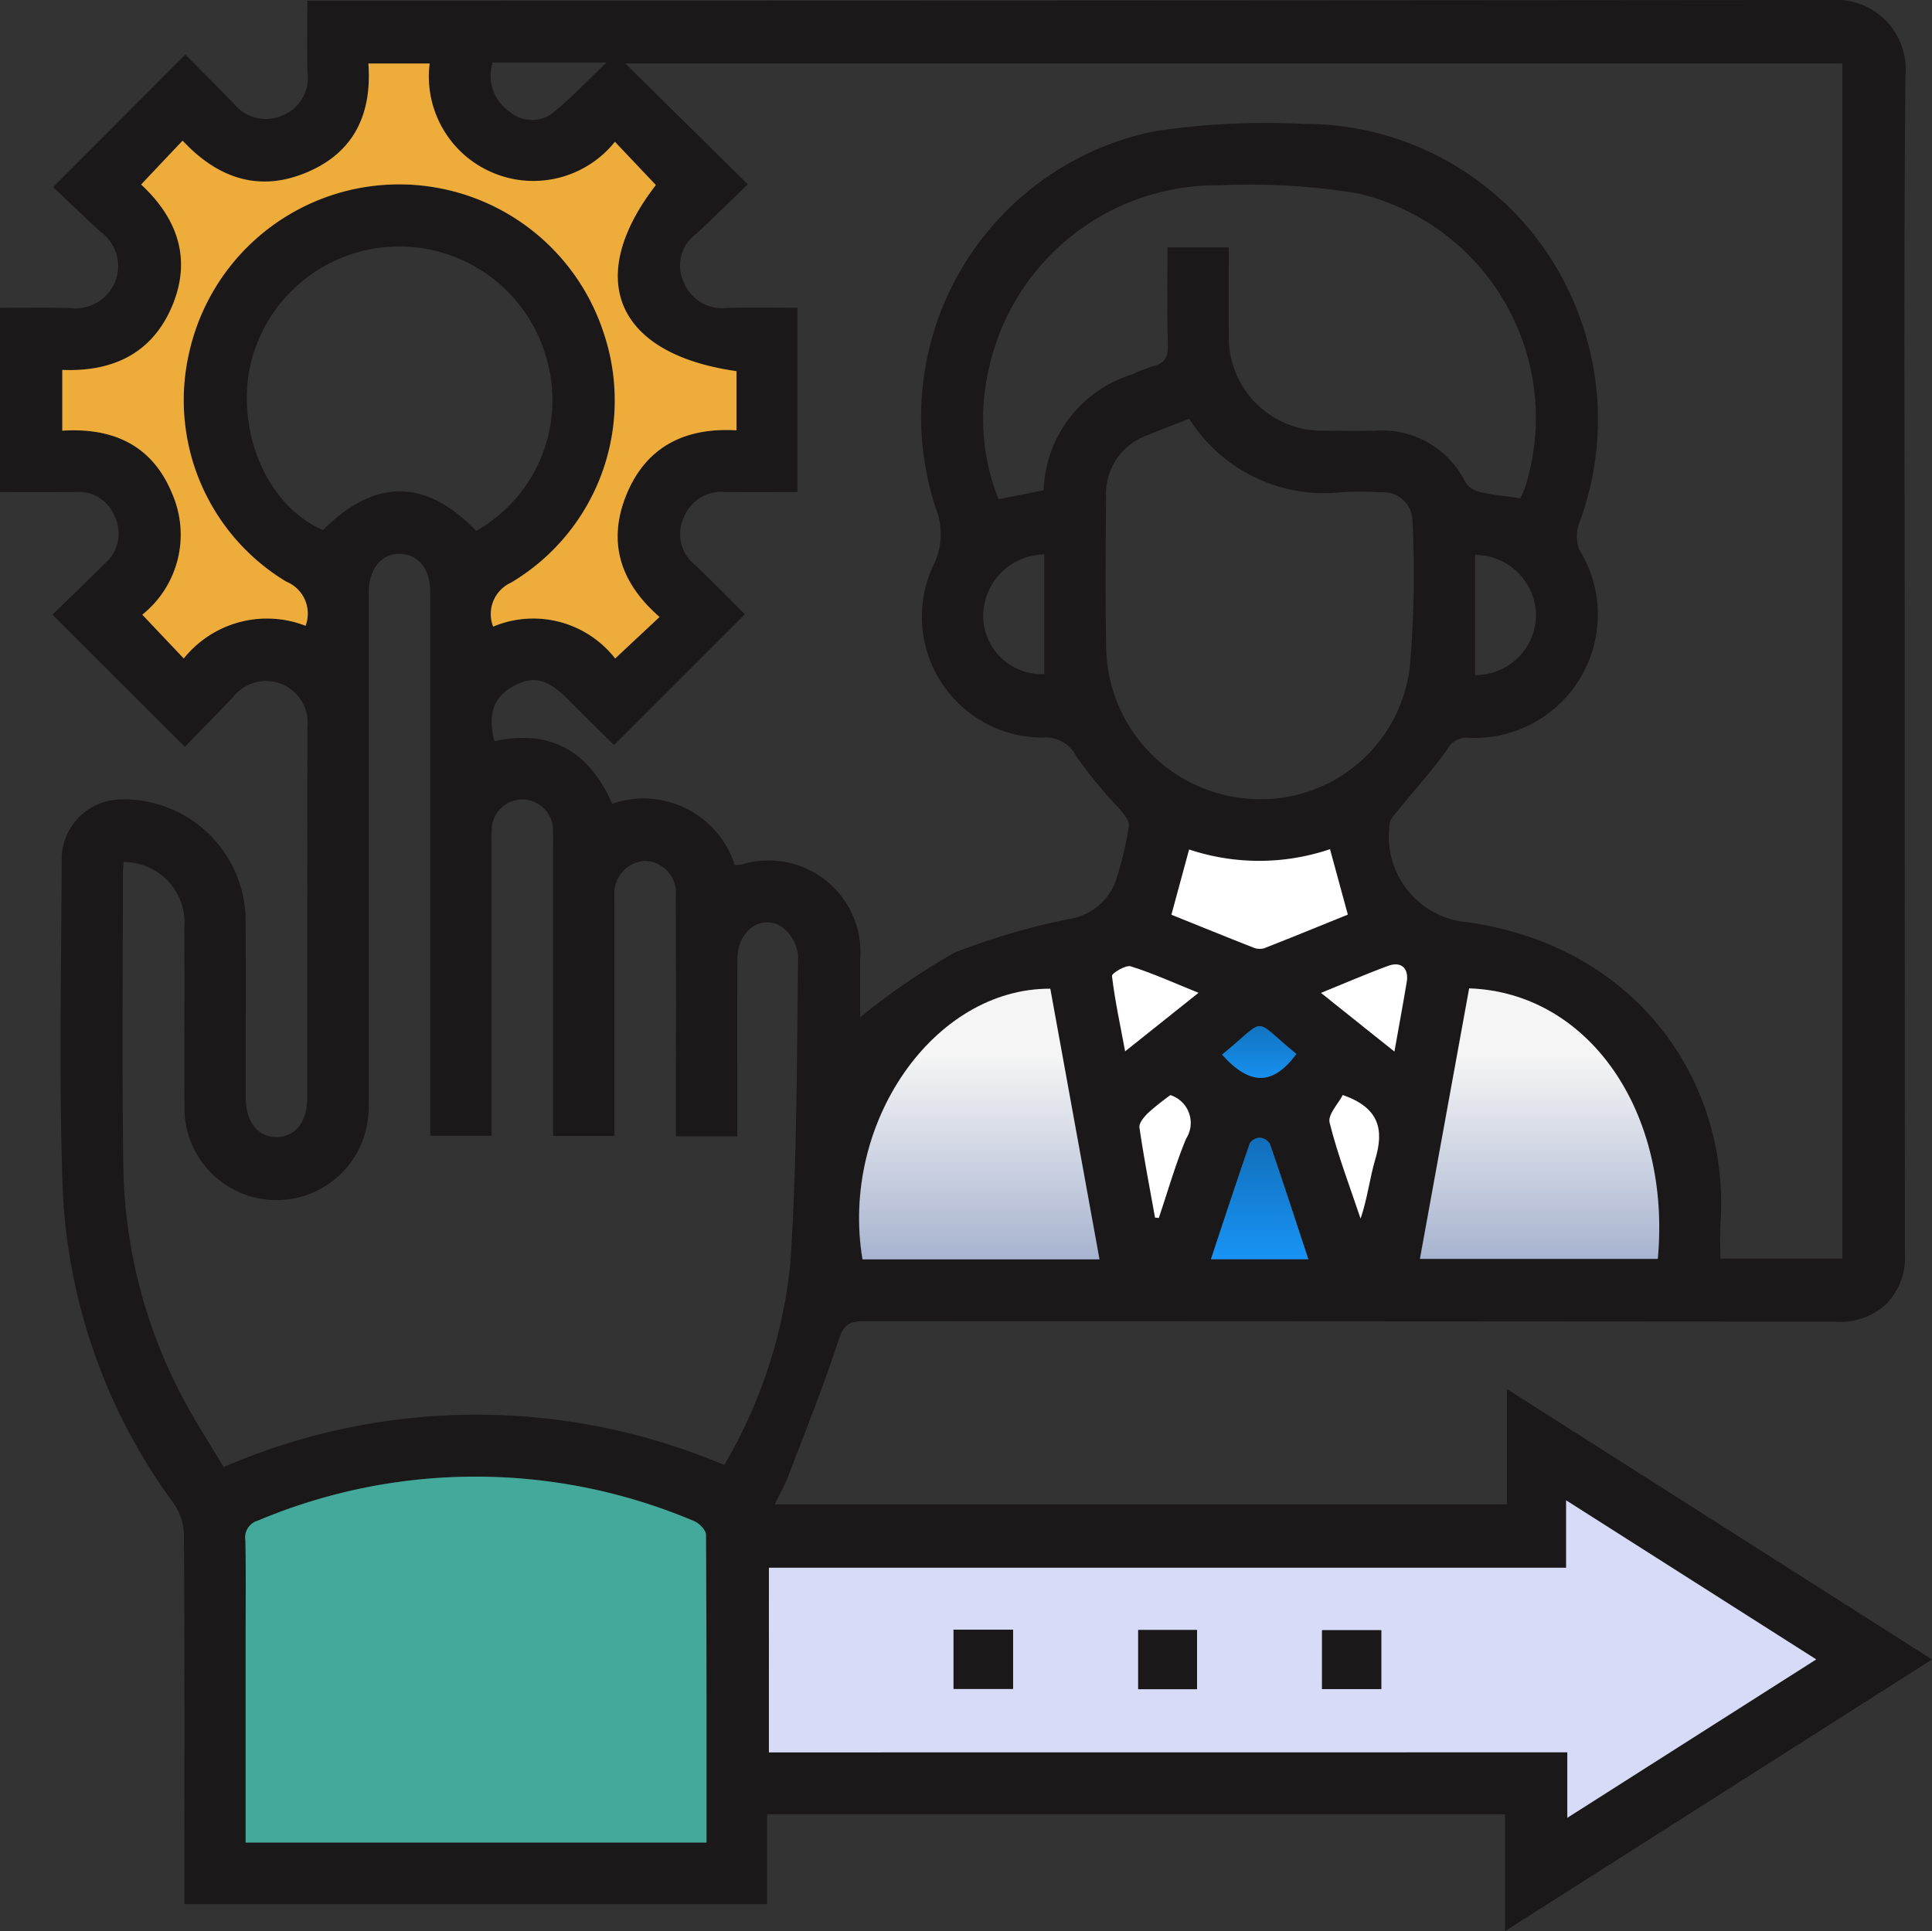 <svg xmlns="http://www.w3.org/2000/svg" xmlns:xlink="http://www.w3.org/1999/xlink" width="92.687" height="92.653" viewBox="0 0 92.687 92.653">
  <rect x="0" y="0" width="92.687" height="92.653" fill="#333333" stroke="none"/>
  <defs>
    <clipPath id="clip-path">
      <rect id="Rectángulo_54067" data-name="Rectángulo 54067" width="92.686" height="92.653" fill="none"/>
    </clipPath>
    <linearGradient id="linear-gradient" x1="0.5" x2="0.5" y2="1" gradientUnits="objectBoundingBox">
      <stop offset="0" stop-color="#f5f5f5"/>
      <stop offset="0.25" stop-color="#f5f5f5"/>
      <stop offset="1" stop-color="#a7b3cf"/>
    </linearGradient>
    <linearGradient id="linear-gradient-3" x1="0.5" x2="0.5" y2="1" gradientUnits="objectBoundingBox">
      <stop offset="0" stop-color="#116eb9"/>
      <stop offset="1" stop-color="#1894f6"/>
    </linearGradient>
  </defs>
  <g id="Grupo_175148" data-name="Grupo 175148" transform="translate(2357.853 9788.995)">
    <g id="Grupo_174746" data-name="Grupo 174746" transform="translate(-2357.853 -9788.995)">
      <g id="Grupo_174745" data-name="Grupo 174745" clip-path="url(#clip-path)">
        <path id="Trazado_215074" data-name="Trazado 215074" d="M0,23.613V14.77c1.105,0,2.211-.012,3.316.008A2.072,2.072,0,0,0,5.5,13.58a2.026,2.026,0,0,0-.686-2.463c-.8-.742-1.587-1.5-2.264-2.14L8.894,2.619c.735.743,1.535,1.545,2.327,2.356a1.963,1.963,0,0,0,2.33.566,1.938,1.938,0,0,0,1.2-2.07c-.025-1.124-.006-2.249-.006-3.437h1.111Q51.867.034,87.881,0a3.326,3.326,0,0,1,3.533,3.579c-.088,9.149-.037,18.3-.037,27.448q0,14.553.01,29.106a3.177,3.177,0,0,1-.951,2.488,3.224,3.224,0,0,1-2.37.792q-23.3-.017-46.607-.025c-.741,0-1,.2-1.236.931-.721,2.206-1.589,4.363-2.418,6.533-.169.443-.414.858-.644,1.327H72.292V66.645L92.687,79.622,72.206,92.653v-5.6H36.8v4.307H8.847V90.309c0-5.557.013-11.114-.021-16.672a2.782,2.782,0,0,0-.49-1.5A27.444,27.444,0,0,1,3.011,57.1c-.194-5.3-.066-10.622-.05-15.933A2.872,2.872,0,0,1,5.8,38.357a5.845,5.845,0,0,1,5.984,5.807c.018,2.825,0,5.649.006,8.474,0,1.207.588,1.942,1.506,1.918.887-.023,1.444-.734,1.445-1.888,0-5.926,0-11.851.009-17.777a2,2,0,0,0-3.555-1.459c-.783.818-1.576,1.626-2.327,2.4L2.521,29.493c.808-.79,1.664-1.616,2.509-2.454A1.9,1.9,0,0,0,5.5,24.77a1.857,1.857,0,0,0-1.906-1.163c-1.2.014-2.395.005-3.592.006m41.266,25.2A31.932,31.932,0,0,1,45.813,45.7a32.76,32.76,0,0,1,5.525-1.616,2.826,2.826,0,0,0,2.145-1.695,15.571,15.571,0,0,0,.675-2.756c.04-.239-.237-.567-.43-.8a22.822,22.822,0,0,1-2.092-2.543,1.65,1.65,0,0,0-1.665-.9,5.8,5.8,0,0,1-5.208-8.233,3.357,3.357,0,0,0,.143-2.741A13.981,13.981,0,0,1,55.384,6.3a35.7,35.7,0,0,1,7.144-.354,14.026,14.026,0,0,1,13.079,8.8A14.258,14.258,0,0,1,75.8,25a1.866,1.866,0,0,0-.044,1.355A5.917,5.917,0,0,1,70.461,35.4a1.038,1.038,0,0,0-1.024.548c-.722,1.018-1.568,1.947-2.355,2.92-.162.2-.395.425-.408.65a4.125,4.125,0,0,0,3.807,4.738C78.6,45.459,83,51.952,82.54,58.708c-.039.567-.005,1.14-.005,1.681h5.85V3.043H29.994l5.881,5.8c-.854.823-1.661,1.618-2.489,2.392a1.87,1.87,0,0,0-.585,2.307,1.977,1.977,0,0,0,2.056,1.234c1.126-.029,2.253-.007,3.4-.007V23.61c-1.2,0-2.328.017-3.46-.005a1.92,1.92,0,0,0-1.981,1.2,1.893,1.893,0,0,0,.549,2.32c.838.8,1.643,1.625,2.37,2.348l-6.263,6.262c.032.017-.032,0-.073-.042q-1.08-1.069-2.154-2.144c-1.01-1.006-1.686-1.156-2.678-.592-.9.513-1.17,1.333-.85,2.608,2.731-.6,4.567.517,5.651,3A4.593,4.593,0,0,1,35.247,41.5a2.252,2.252,0,0,0,.327-.016,4.4,4.4,0,0,1,5.692,4.544c0,.972,0,1.944,0,2.786m-6.52,21.48a23.836,23.836,0,0,0,3.168-9.626c.329-4.921.312-9.866.375-14.8a1.935,1.935,0,0,0-.739-1.361c-.984-.707-2.162.121-2.173,1.494-.02,2.517-.006,5.034-.006,7.552v.968H32.429V53.477c0-3.5.009-7-.007-10.5a1.528,1.528,0,0,0-1.473-1.67,1.555,1.555,0,0,0-1.473,1.675c-.009.215,0,.43,0,.645q0,4.973,0,9.946v.93H26.534V53.449q0-6.4,0-12.8c0-.246.012-.492-.006-.737a1.472,1.472,0,1,0-2.941-.034c-.02.244-.007.491-.007.737q0,6.447,0,12.893v.987H20.638V41.174q0-6.4,0-12.8c0-1.08-.575-1.776-1.434-1.8-.89-.029-1.495.695-1.516,1.816,0,.215,0,.43,0,.645q0,11.834,0,23.669a6.009,6.009,0,0,1-.1,1.369A4.417,4.417,0,0,1,8.85,53.055c-.011-2.855.009-5.71-.007-8.565a2.9,2.9,0,0,0-2.908-3.128c-.014.181-.04.362-.04.544,0,4.666-.048,9.333.021,14A24.447,24.447,0,0,0,8.832,67.19c.584,1.094,1.265,2.137,1.9,3.2a30.507,30.507,0,0,1,24.012-.1m2.142,13.79H75.195v3.142l11.942-7.6-12-7.633v3.236H36.888Zm-25.1,4.325H33.9c0-4.966.008-9.869-.025-14.772,0-.224-.327-.553-.575-.654a26.857,26.857,0,0,0-20.921-.021.839.839,0,0,0-.6.952c.03,1.564.011,3.128.011,4.693v9.8M72.929,23.911a3.492,3.492,0,0,0,.222-.476A11.059,11.059,0,0,0,65.138,9.277a32.384,32.384,0,0,0-6.675-.387A11.189,11.189,0,0,0,47.42,17.784a10.45,10.45,0,0,0,.484,6.169l2.166-.43a6.024,6.024,0,0,1,4.219-5.552,9.044,9.044,0,0,1,1.026-.4c.589-.139.73-.47.713-1.053-.046-1.55-.016-3.1-.016-4.648h2.94c0,1.42-.013,2.793,0,4.166a4.477,4.477,0,0,0,4.656,4.628c.8.01,1.6.022,2.393,0A4.462,4.462,0,0,1,70.3,23.131a1.119,1.119,0,0,0,.658.469c.62.145,1.261.2,1.976.311M6.769,8.853c1.748,1.622,2.451,3.588,1.471,5.875-.97,2.264-2.882,3.117-5.252,3.02v2.913c2.442-.156,4.32.7,5.269,3.015A4.921,4.921,0,0,1,6.827,29.49l1.99,2.1a5.116,5.116,0,0,1,5.845-1.568,1.656,1.656,0,0,0-.93-2.12A10.166,10.166,0,0,1,9.084,16.882a10.32,10.32,0,0,1,19.855-.974,10.164,10.164,0,0,1-4.424,12.044,1.657,1.657,0,0,0-.858,2.11,4.98,4.98,0,0,1,5.854,1.529l2.13-1.992c-1.867-1.625-2.527-3.584-1.584-5.88.957-2.33,2.856-3.219,5.275-3.075V17.807c-5.805-.822-7.316-4.464-3.868-8.93L29.5,6.8a4.812,4.812,0,0,1-5.877,1.466,4.84,4.84,0,0,1-3.006-5.223H17.677c.173,2.421-.686,4.244-2.9,5.2-2.319,1-4.31.32-6.014-1.5L6.769,8.853M57.052,20.092c-.723.285-1.382.532-2.031.8a2.975,2.975,0,0,0-1.959,2.94c-.016,2.394-.041,4.789.006,7.182a7.39,7.39,0,0,0,6.973,7.321,7.2,7.2,0,0,0,7.591-6.285,51.8,51.8,0,0,0,.131-7.073,1.39,1.39,0,0,0-1.478-1.356,15.887,15.887,0,0,0-1.933-.005,7.647,7.647,0,0,1-7.3-3.524M22.844,25.474a7.2,7.2,0,0,0,3.388-8.228,7.33,7.33,0,0,0-14.273.517c-.568,3.227.972,6.565,3.538,7.672,2.483-2.485,4.915-2.486,7.347.038m29.9,34.949-2.36-12.985c-5.612-.024-10.1,6.478-9.01,12.985ZM68.12,60.4H79.532c.651-7.055-3.312-12.776-9.05-12.98L68.12,60.4M56.2,43.889c1.317.53,2.615,1.059,3.921,1.57a.8.8,0,0,0,.529.037c1.358-.531,2.707-1.085,4.014-1.614l-.855-3.138a10.622,10.622,0,0,1-6.759.014l-.849,3.13m6.565,16.53c-.622-1.888-1.215-3.71-1.837-5.521a.621.621,0,0,0-.469-.311.606.606,0,0,0-.5.262c-.636,1.833-1.239,3.678-1.868,5.571ZM50.1,26.6a2.967,2.967,0,0,0-2.929,3.115A2.812,2.812,0,0,0,50.1,32.345Zm20.664,5.792a2.9,2.9,0,0,0,2.926-2.818,2.935,2.935,0,0,0-2.926-2.953ZM23.631,3a2.1,2.1,0,0,0,.79,2.34,1.676,1.676,0,0,0,1.977.171C27.31,4.807,28.1,3.947,29.1,3ZM57.5,47.636c-1.157-.467-2.185-.934-3.254-1.272-.241-.076-.912.335-.9.463.14,1.166.388,2.318.631,3.615L57.5,47.636m9.4,2.818c.221-1.242.417-2.291.591-3.344.107-.644-.266-.992-.883-.768-1.056.384-2.089.834-3.23,1.3L66.9,50.454M55.413,58.425l.18.016c.43-1.271.8-2.567,1.308-3.8a1.4,1.4,0,0,0-.751-2.092,12.882,12.882,0,0,0-1.058.843c-.2.19-.458.495-.427.71.21,1.448.49,2.886.747,4.328m9.006-5.886c-.2.394-.727.938-.63,1.326.39,1.56.972,3.072,1.484,4.6.33-.958.435-1.936.71-2.863.413-1.394.2-2.451-1.564-3.064M58.626,50.6c1.353,1.505,2.446,1.481,3.569-.031-2.189-1.784-1.331-1.79-3.569.031" transform="translate(0 0)" fill="#1a1818"/>
        <path id="Trazado_215076" data-name="Trazado 215076" d="M199.821,402.042v-8.859h38.245v-3.236l12,7.633-11.942,7.6v-3.142Zm11.712-5.885H208.68v2.837h2.853Zm8.827.016h-2.821v2.838h2.821Zm6,2.83H229.2V396.18h-2.838Z" transform="translate(-162.933 -317.962)" fill="#d8dbf7"/>
        <path id="Trazado_215077" data-name="Trazado 215077" d="M63.8,401.344v-9.8c0-1.564.019-3.129-.011-4.693a.839.839,0,0,1,.6-.952,26.858,26.858,0,0,1,20.921.021c.248.1.574.429.575.654.033,4.9.025,9.807.025,14.772Z" transform="translate(-52.017 -312.939)" fill="#43a99b"/>
        <path id="Trazado_215078" data-name="Trazado 215078" d="M19.969,22.306,21.959,20.2c1.7,1.821,3.7,2.5,6.014,1.5,2.218-.958,3.077-2.781,2.9-5.2h2.939A5.014,5.014,0,0,0,42.7,20.255l1.965,2.075c-3.448,4.467-1.937,8.108,3.868,8.93V34.1c-2.419-.144-4.317.745-5.275,3.075-.943,2.3-.283,4.255,1.584,5.88l-2.13,1.992a4.98,4.98,0,0,0-5.854-1.529,1.657,1.657,0,0,1,.858-2.11A10.164,10.164,0,0,0,42.139,29.36a10.32,10.32,0,0,0-19.856.974A10.166,10.166,0,0,0,26.93,41.358a1.655,1.655,0,0,1,.93,2.12,5.116,5.116,0,0,0-5.844,1.568l-1.99-2.1a4.921,4.921,0,0,0,1.431-5.814c-.95-2.315-2.827-3.171-5.269-3.015V31.2c2.37.1,4.281-.756,5.252-3.02.98-2.287.277-4.253-1.471-5.875" transform="translate(-13.2 -13.452)" fill="#eeac3a"/>
        <path id="Trazado_215079" data-name="Trazado 215079" d="M234.765,269.96H223.4c-1.087-6.507,3.4-13.009,9.01-12.985l2.36,12.985" transform="translate(-182.022 -209.536)" fill="url(#linear-gradient)"/>
        <path id="Trazado_215080" data-name="Trazado 215080" d="M369.006,269.864l2.362-12.98c5.738.2,9.7,5.925,9.05,12.98Z" transform="translate(-300.886 -209.462)" fill="url(#linear-gradient)"/>
        <path id="Trazado_215081" data-name="Trazado 215081" d="M304.425,223.862l.849-3.13a10.622,10.622,0,0,0,6.759-.014l.855,3.138c-1.307.529-2.656,1.083-4.014,1.614a.8.8,0,0,1-.529-.037c-1.305-.512-2.6-1.04-3.921-1.57" transform="translate(-248.227 -179.973)" fill="#fff"/>
        <path id="Trazado_215082" data-name="Trazado 215082" d="M319.361,301.528h-4.67c.628-1.893,1.232-3.737,1.868-5.571a.606.606,0,0,1,.5-.262.621.621,0,0,1,.469.311c.622,1.811,1.214,3.633,1.837,5.521" transform="translate(-256.598 -241.109)" fill="url(#linear-gradient-3)"/>
        <path id="Trazado_215083" data-name="Trazado 215083" d="M293.124,252.388l-3.519,2.807c-.243-1.3-.491-2.45-.631-3.615-.016-.128.656-.539.9-.463,1.068.338,2.1.805,3.254,1.272" transform="translate(-235.627 -204.752)" fill="#fff"/>
        <path id="Trazado_215084" data-name="Trazado 215084" d="M346.818,254.846l-3.522-2.815c1.141-.462,2.173-.912,3.23-1.3.617-.224.99.123.884.768-.175,1.053-.37,2.1-.591,3.344" transform="translate(-279.922 -204.392)" fill="#fff"/>
        <path id="Trazado_215085" data-name="Trazado 215085" d="M296.86,290.516c-.257-1.441-.538-2.879-.747-4.328-.031-.215.231-.52.427-.71a12.879,12.879,0,0,1,1.057-.843,1.4,1.4,0,0,1,.751,2.092c-.511,1.237-.879,2.533-1.308,3.8l-.181-.016" transform="translate(-241.447 -232.091)" fill="#fff"/>
        <path id="Trazado_215086" data-name="Trazado 215086" d="M346.124,284.608c1.765.614,1.976,1.67,1.564,3.064-.275.927-.379,1.9-.71,2.863-.511-1.53-1.094-3.041-1.484-4.6-.1-.388.43-.932.63-1.326" transform="translate(-281.705 -232.068)" fill="#fff"/>
        <path id="Trazado_215087" data-name="Trazado 215087" d="M317.578,268.077c2.238-1.821,1.38-1.815,3.569-.031-1.123,1.512-2.216,1.536-3.569.031" transform="translate(-258.952 -217.475)" fill="url(#linear-gradient-3)"/>
        <rect id="Rectángulo_54064" data-name="Rectángulo 54064" width="2.853" height="2.837" transform="translate(45.746 78.195)" fill="#1a1818"/>
        <rect id="Rectángulo_54065" data-name="Rectángulo 54065" width="2.821" height="2.838" transform="translate(54.605 78.21)" fill="#1a1818"/>
        <rect id="Rectángulo_54066" data-name="Rectángulo 54066" width="2.838" height="2.821" transform="translate(63.424 78.219)" fill="#1a1818"/>
      </g>
    </g>
  </g>
</svg>
